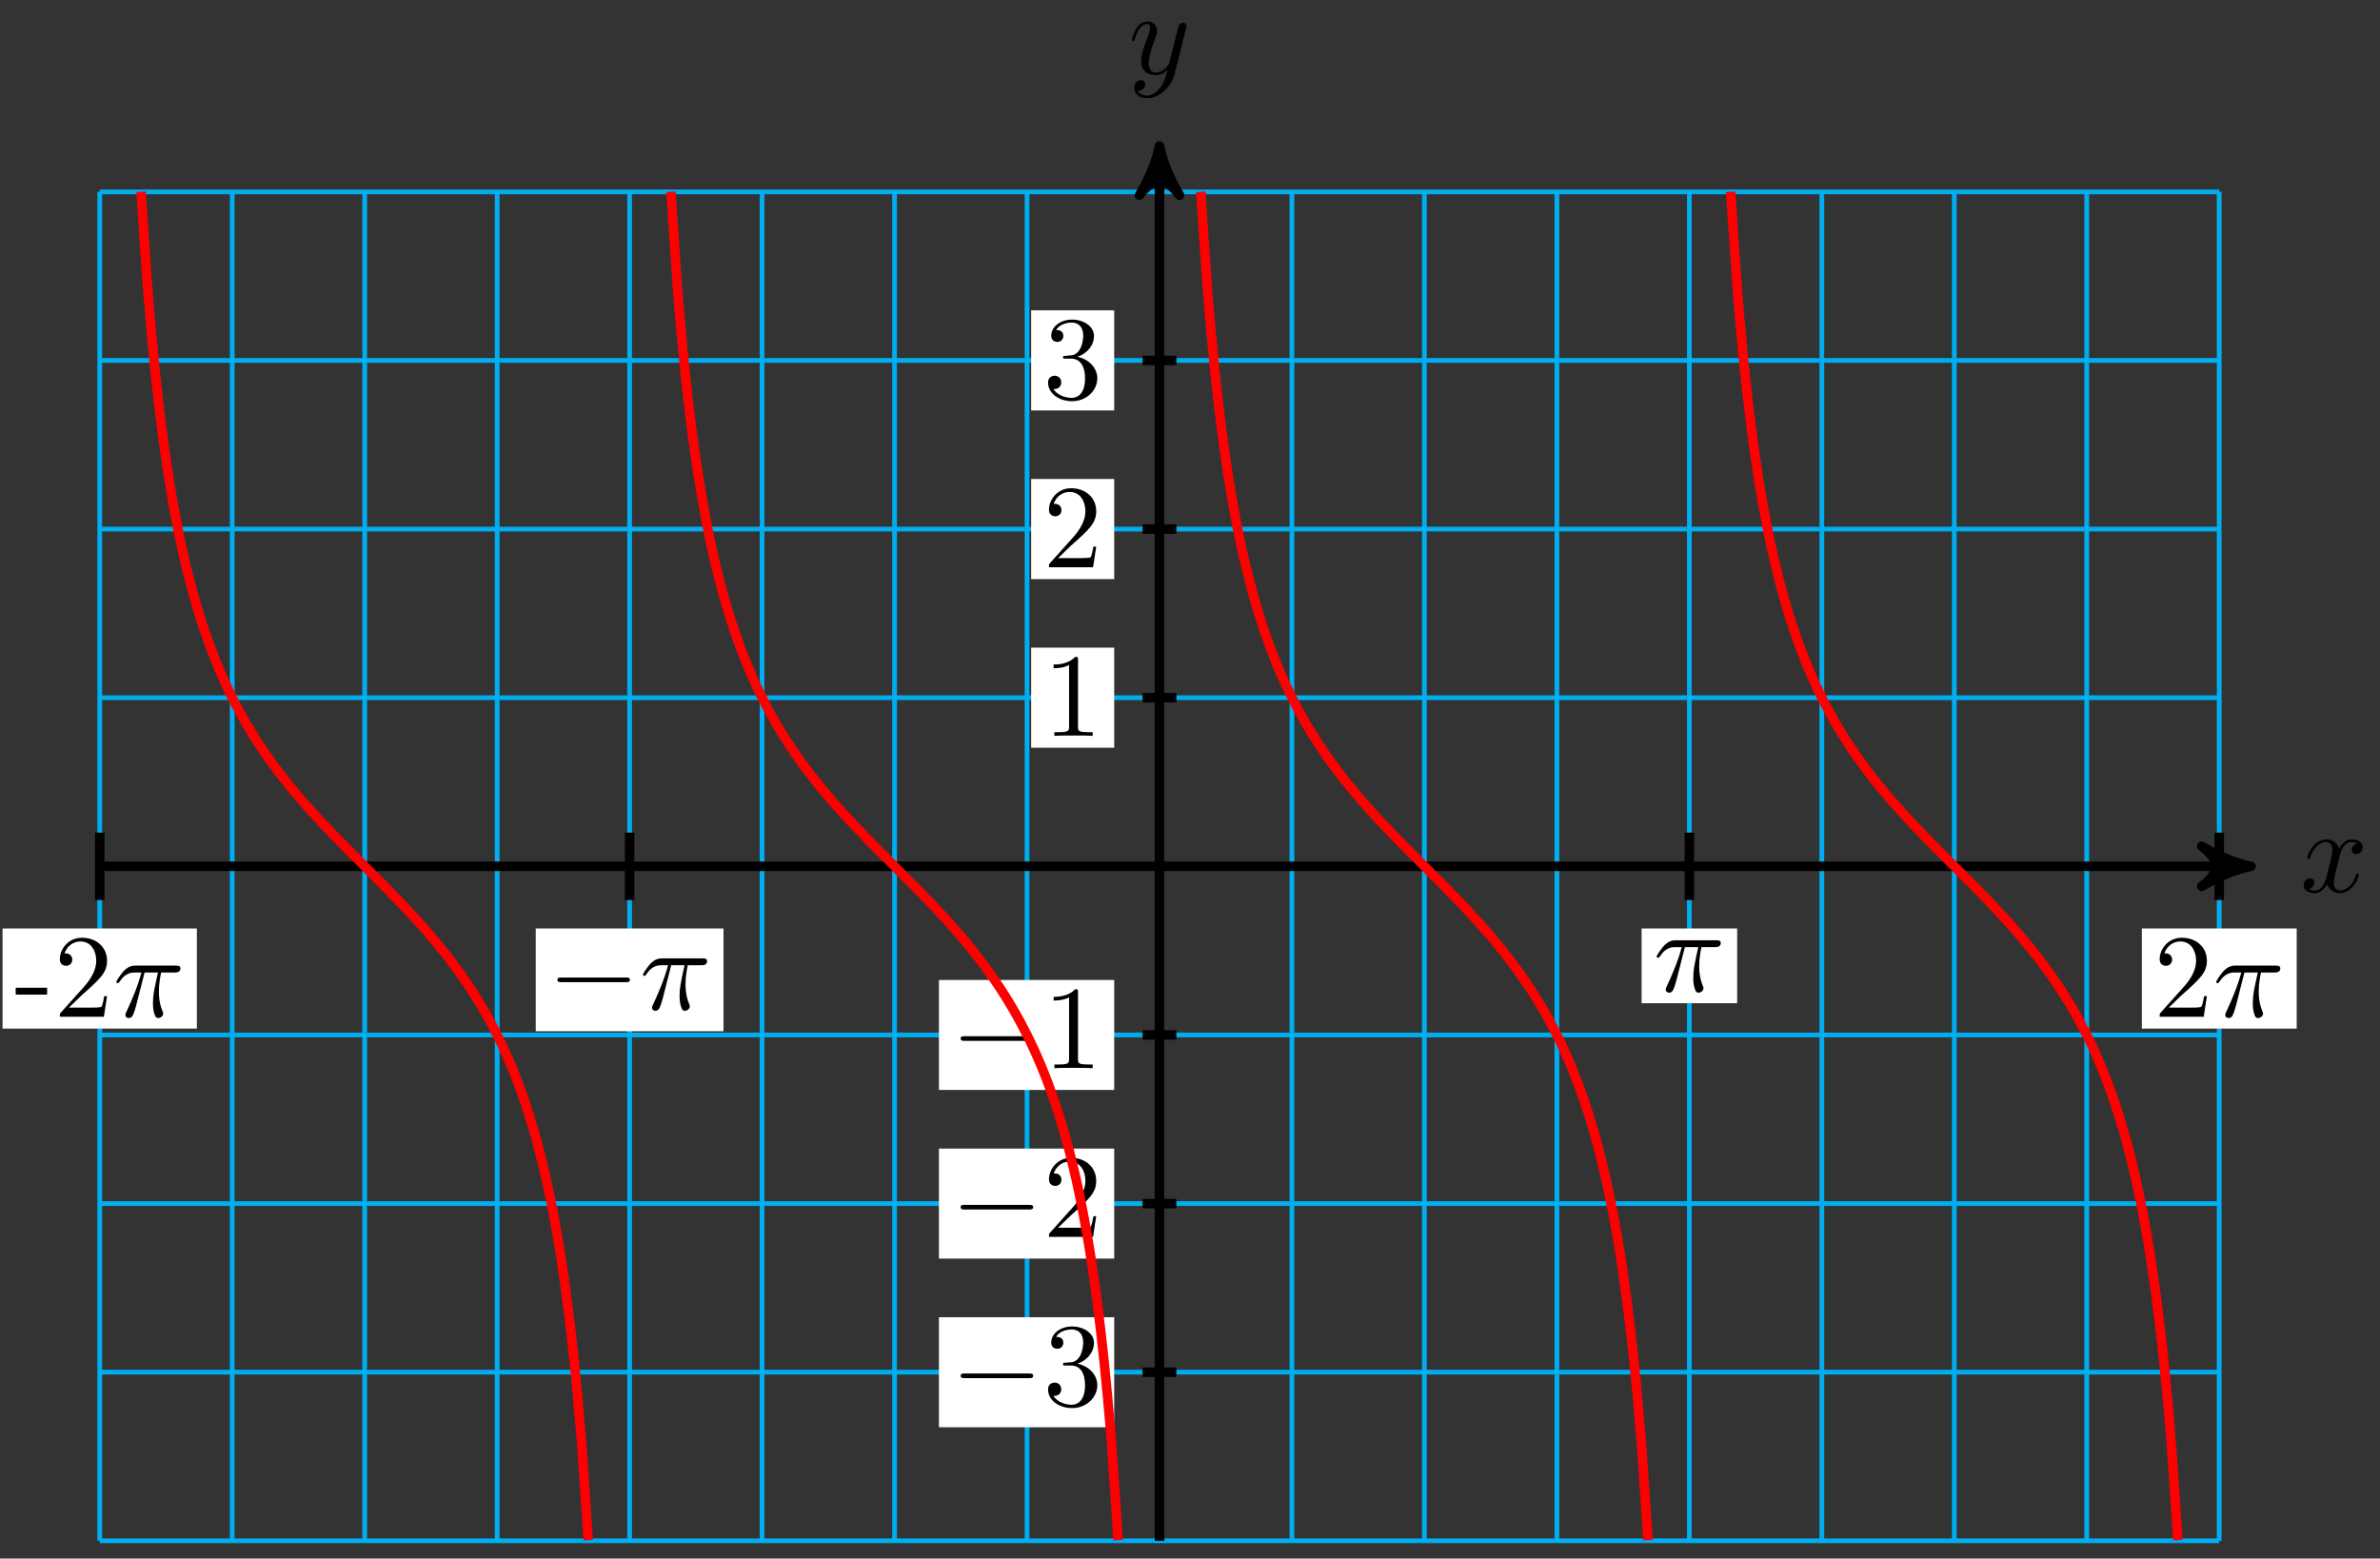 <?xml version="1.0" encoding="UTF-8"?>
<svg xmlns="http://www.w3.org/2000/svg" xmlns:xlink="http://www.w3.org/1999/xlink" width="200pt" height="131pt" viewBox="0 0 200 131" version="1.1">
<rect x="0" y="0" width="200" height="131" fill="#333333" stroke="none"/>
<defs>
<g>
<symbol overflow="visible" id="glyph0-0">
<path style="stroke:none;" d=""/>
</symbol>
<symbol overflow="visible" id="glyph0-1">
<path style="stroke:none;" d="M 3.328 -3.016 C 3.391 -3.266 3.625 -4.188 4.312 -4.188 C 4.359 -4.188 4.609 -4.188 4.812 -4.062 C 4.531 -4 4.344 -3.766 4.344 -3.516 C 4.344 -3.359 4.453 -3.172 4.719 -3.172 C 4.938 -3.172 5.25 -3.344 5.25 -3.75 C 5.25 -4.266 4.672 -4.406 4.328 -4.406 C 3.75 -4.406 3.406 -3.875 3.281 -3.656 C 3.031 -4.312 2.5 -4.406 2.203 -4.406 C 1.172 -4.406 0.594 -3.125 0.594 -2.875 C 0.594 -2.766 0.703 -2.766 0.719 -2.766 C 0.797 -2.766 0.828 -2.797 0.844 -2.875 C 1.188 -3.938 1.844 -4.188 2.188 -4.188 C 2.375 -4.188 2.719 -4.094 2.719 -3.516 C 2.719 -3.203 2.547 -2.547 2.188 -1.141 C 2.031 -0.531 1.672 -0.109 1.234 -0.109 C 1.172 -0.109 0.953 -0.109 0.734 -0.234 C 0.984 -0.297 1.203 -0.5 1.203 -0.781 C 1.203 -1.047 0.984 -1.125 0.844 -1.125 C 0.531 -1.125 0.297 -0.875 0.297 -0.547 C 0.297 -0.094 0.781 0.109 1.219 0.109 C 1.891 0.109 2.25 -0.594 2.266 -0.641 C 2.391 -0.281 2.75 0.109 3.344 0.109 C 4.375 0.109 4.938 -1.172 4.938 -1.422 C 4.938 -1.531 4.859 -1.531 4.828 -1.531 C 4.734 -1.531 4.719 -1.484 4.688 -1.422 C 4.359 -0.344 3.688 -0.109 3.375 -0.109 C 2.984 -0.109 2.828 -0.422 2.828 -0.766 C 2.828 -0.984 2.875 -1.203 2.984 -1.641 Z M 3.328 -3.016 "/>
</symbol>
<symbol overflow="visible" id="glyph0-2">
<path style="stroke:none;" d="M 4.844 -3.797 C 4.891 -3.938 4.891 -3.953 4.891 -4.031 C 4.891 -4.203 4.75 -4.297 4.594 -4.297 C 4.5 -4.297 4.344 -4.234 4.25 -4.094 C 4.234 -4.031 4.141 -3.734 4.109 -3.547 C 4.031 -3.297 3.969 -3.016 3.906 -2.75 L 3.453 -0.953 C 3.422 -0.812 2.984 -0.109 2.328 -0.109 C 1.828 -0.109 1.719 -0.547 1.719 -0.922 C 1.719 -1.375 1.891 -2 2.219 -2.875 C 2.375 -3.281 2.422 -3.391 2.422 -3.594 C 2.422 -4.031 2.109 -4.406 1.609 -4.406 C 0.656 -4.406 0.297 -2.953 0.297 -2.875 C 0.297 -2.766 0.391 -2.766 0.406 -2.766 C 0.516 -2.766 0.516 -2.797 0.562 -2.953 C 0.844 -3.891 1.234 -4.188 1.578 -4.188 C 1.656 -4.188 1.828 -4.188 1.828 -3.875 C 1.828 -3.625 1.719 -3.359 1.656 -3.172 C 1.25 -2.109 1.078 -1.547 1.078 -1.078 C 1.078 -0.188 1.703 0.109 2.297 0.109 C 2.688 0.109 3.016 -0.062 3.297 -0.344 C 3.172 0.172 3.047 0.672 2.656 1.203 C 2.391 1.531 2.016 1.828 1.562 1.828 C 1.422 1.828 0.969 1.797 0.797 1.406 C 0.953 1.406 1.094 1.406 1.219 1.281 C 1.328 1.203 1.422 1.062 1.422 0.875 C 1.422 0.562 1.156 0.531 1.062 0.531 C 0.828 0.531 0.5 0.688 0.5 1.172 C 0.5 1.672 0.938 2.047 1.562 2.047 C 2.578 2.047 3.609 1.141 3.891 0.016 Z M 4.844 -3.797 "/>
</symbol>
<symbol overflow="visible" id="glyph0-3">
<path style="stroke:none;" d="M 2.641 -3.719 L 3.766 -3.719 C 3.438 -2.25 3.344 -1.812 3.344 -1.141 C 3.344 -1 3.344 -0.734 3.422 -0.391 C 3.531 0.047 3.641 0.109 3.781 0.109 C 3.984 0.109 4.203 -0.062 4.203 -0.266 C 4.203 -0.328 4.203 -0.344 4.141 -0.484 C 3.844 -1.203 3.844 -1.859 3.844 -2.141 C 3.844 -2.656 3.922 -3.203 4.031 -3.719 L 5.156 -3.719 C 5.297 -3.719 5.656 -3.719 5.656 -4.062 C 5.656 -4.297 5.438 -4.297 5.25 -4.297 L 1.906 -4.297 C 1.688 -4.297 1.312 -4.297 0.875 -3.828 C 0.531 -3.438 0.266 -2.984 0.266 -2.938 C 0.266 -2.922 0.266 -2.828 0.391 -2.828 C 0.469 -2.828 0.484 -2.875 0.547 -2.953 C 1.031 -3.719 1.609 -3.719 1.812 -3.719 L 2.375 -3.719 C 2.062 -2.516 1.531 -1.312 1.109 -0.406 C 1.031 -0.25 1.031 -0.234 1.031 -0.156 C 1.031 0.031 1.188 0.109 1.312 0.109 C 1.609 0.109 1.688 -0.172 1.812 -0.531 C 1.953 -1 1.953 -1.016 2.078 -1.516 Z M 2.641 -3.719 "/>
</symbol>
<symbol overflow="visible" id="glyph1-0">
<path style="stroke:none;" d=""/>
</symbol>
<symbol overflow="visible" id="glyph1-1">
<path style="stroke:none;" d="M 6.562 -2.297 C 6.734 -2.297 6.922 -2.297 6.922 -2.5 C 6.922 -2.688 6.734 -2.688 6.562 -2.688 L 1.172 -2.688 C 1 -2.688 0.828 -2.688 0.828 -2.5 C 0.828 -2.297 1 -2.297 1.172 -2.297 Z M 6.562 -2.297 "/>
</symbol>
<symbol overflow="visible" id="glyph2-0">
<path style="stroke:none;" d=""/>
</symbol>
<symbol overflow="visible" id="glyph2-1">
<path style="stroke:none;" d="M 2.891 -3.516 C 3.703 -3.781 4.281 -4.469 4.281 -5.266 C 4.281 -6.078 3.406 -6.641 2.453 -6.641 C 1.453 -6.641 0.688 -6.047 0.688 -5.281 C 0.688 -4.953 0.906 -4.766 1.203 -4.766 C 1.5 -4.766 1.703 -4.984 1.703 -5.281 C 1.703 -5.766 1.234 -5.766 1.094 -5.766 C 1.391 -6.266 2.047 -6.391 2.406 -6.391 C 2.828 -6.391 3.375 -6.172 3.375 -5.281 C 3.375 -5.156 3.344 -4.578 3.094 -4.141 C 2.797 -3.656 2.453 -3.625 2.203 -3.625 C 2.125 -3.609 1.891 -3.594 1.812 -3.594 C 1.734 -3.578 1.672 -3.562 1.672 -3.469 C 1.672 -3.359 1.734 -3.359 1.906 -3.359 L 2.344 -3.359 C 3.156 -3.359 3.531 -2.688 3.531 -1.703 C 3.531 -0.344 2.844 -0.062 2.406 -0.062 C 1.969 -0.062 1.219 -0.234 0.875 -0.812 C 1.219 -0.766 1.531 -0.984 1.531 -1.359 C 1.531 -1.719 1.266 -1.922 0.984 -1.922 C 0.734 -1.922 0.422 -1.781 0.422 -1.344 C 0.422 -0.438 1.344 0.219 2.438 0.219 C 3.656 0.219 4.562 -0.688 4.562 -1.703 C 4.562 -2.516 3.922 -3.297 2.891 -3.516 Z M 2.891 -3.516 "/>
</symbol>
<symbol overflow="visible" id="glyph2-2">
<path style="stroke:none;" d="M 1.266 -0.766 L 2.328 -1.797 C 3.875 -3.172 4.469 -3.703 4.469 -4.703 C 4.469 -5.844 3.578 -6.641 2.359 -6.641 C 1.234 -6.641 0.5 -5.719 0.5 -4.828 C 0.5 -4.281 1 -4.281 1.031 -4.281 C 1.203 -4.281 1.547 -4.391 1.547 -4.812 C 1.547 -5.062 1.359 -5.328 1.016 -5.328 C 0.938 -5.328 0.922 -5.328 0.891 -5.312 C 1.109 -5.969 1.656 -6.328 2.234 -6.328 C 3.141 -6.328 3.562 -5.516 3.562 -4.703 C 3.562 -3.906 3.078 -3.125 2.516 -2.5 L 0.609 -0.375 C 0.5 -0.266 0.5 -0.234 0.5 0 L 4.203 0 L 4.469 -1.734 L 4.234 -1.734 C 4.172 -1.438 4.109 -1 4 -0.844 C 3.938 -0.766 3.281 -0.766 3.062 -0.766 Z M 1.266 -0.766 "/>
</symbol>
<symbol overflow="visible" id="glyph2-3">
<path style="stroke:none;" d="M 2.938 -6.375 C 2.938 -6.625 2.938 -6.641 2.703 -6.641 C 2.078 -6 1.203 -6 0.891 -6 L 0.891 -5.688 C 1.094 -5.688 1.672 -5.688 2.188 -5.953 L 2.188 -0.781 C 2.188 -0.422 2.156 -0.312 1.266 -0.312 L 0.953 -0.312 L 0.953 0 C 1.297 -0.031 2.156 -0.031 2.562 -0.031 C 2.953 -0.031 3.828 -0.031 4.172 0 L 4.172 -0.312 L 3.859 -0.312 C 2.953 -0.312 2.938 -0.422 2.938 -0.781 Z M 2.938 -6.375 "/>
</symbol>
<symbol overflow="visible" id="glyph3-0">
<path style="stroke:none;" d=""/>
</symbol>
<symbol overflow="visible" id="glyph3-1">
<path style="stroke:none;" d="M 2.75 -1.859 L 2.75 -2.438 L 0.109 -2.438 L 0.109 -1.859 Z M 2.75 -1.859 "/>
</symbol>
</g>
</defs>
<g id="surface1">
<path style="fill:none;stroke-width:0.399;stroke-linecap:butt;stroke-linejoin:miter;stroke:rgb(0%,67.839%,93.729%);stroke-opacity:1;stroke-miterlimit:10;" d="M -89.053 -56.693 L 89.055 -56.693 M -89.053 -42.519 L 89.055 -42.519 M -89.053 -28.348 L 89.055 -28.348 M -89.053 -14.174 L 89.055 -14.174 M -89.053 0.001 L 89.055 0.001 M -89.053 14.172 L 89.055 14.172 M -89.053 28.346 L 89.055 28.346 M -89.053 42.521 L 89.055 42.521 M -89.053 56.687 L 89.055 56.687 M -89.053 -56.693 L -89.053 56.695 M -77.921 -56.693 L -77.921 56.695 M -66.788 -56.693 L -66.788 56.695 M -55.656 -56.693 L -55.656 56.695 M -44.528 -56.693 L -44.528 56.695 M -33.395 -56.693 L -33.395 56.695 M -22.263 -56.693 L -22.263 56.695 M -11.131 -56.693 L -11.131 56.695 M 0.001 -56.693 L 0.001 56.695 M 11.13 -56.693 L 11.13 56.695 M 22.262 -56.693 L 22.262 56.695 M 33.394 -56.693 L 33.394 56.695 M 44.526 -56.693 L 44.526 56.695 M 55.659 -56.693 L 55.659 56.695 M 66.791 -56.693 L 66.791 56.695 M 77.919 -56.693 L 77.919 56.695 M 89.052 -56.693 L 89.052 56.695 " transform="matrix(1,0,0,-1,97.436,72.817)"/>
<path style="fill:none;stroke-width:0.797;stroke-linecap:butt;stroke-linejoin:miter;stroke:rgb(0%,0%,0%);stroke-opacity:1;stroke-miterlimit:10;" d="M -89.053 0.001 L 90.692 0.001 " transform="matrix(1,0,0,-1,97.436,72.817)"/>
<path style="fill-rule:nonzero;fill:rgb(0%,0%,0%);fill-opacity:1;stroke-width:0.797;stroke-linecap:butt;stroke-linejoin:round;stroke:rgb(0%,0%,0%);stroke-opacity:1;stroke-miterlimit:10;" d="M 1.035 0.001 C -0.258 0.259 -1.555 0.778 -3.11 1.684 C -1.555 0.517 -1.555 -0.519 -3.11 -1.682 C -1.555 -0.776 -0.258 -0.261 1.035 0.001 Z M 1.035 0.001 " transform="matrix(1,0,0,-1,188.133,72.817)"/>
<g style="fill:rgb(0%,0%,0%);fill-opacity:1;">
  <use xlink:href="#glyph0-1" x="193.287" y="74.963"/>
</g>
<path style="fill:none;stroke-width:0.797;stroke-linecap:butt;stroke-linejoin:miter;stroke:rgb(0%,0%,0%);stroke-opacity:1;stroke-miterlimit:10;" d="M 0.001 -56.693 L 0.001 59.511 " transform="matrix(1,0,0,-1,97.436,72.817)"/>
<path style="fill-rule:nonzero;fill:rgb(0%,0%,0%);fill-opacity:1;stroke-width:0.797;stroke-linecap:butt;stroke-linejoin:round;stroke:rgb(0%,0%,0%);stroke-opacity:1;stroke-miterlimit:10;" d="M 1.035 -0.001 C -0.258 0.26 -1.554 0.776 -3.109 1.682 C -1.554 0.518 -1.554 -0.517 -3.109 -1.685 C -1.554 -0.779 -0.258 -0.259 1.035 -0.001 Z M 1.035 -0.001 " transform="matrix(0,-1,-1,0,97.436,13.301)"/>
<g style="fill:rgb(0%,0%,0%);fill-opacity:1;">
  <use xlink:href="#glyph0-2" x="94.815" y="6.209"/>
</g>
<path style="fill:none;stroke-width:0.797;stroke-linecap:butt;stroke-linejoin:miter;stroke:rgb(0%,0%,0%);stroke-opacity:1;stroke-miterlimit:10;" d="M 1.419 -42.519 L -1.417 -42.519 " transform="matrix(1,0,0,-1,97.436,72.817)"/>
<path style=" stroke:none;fill-rule:nonzero;fill:rgb(100%,100%,100%);fill-opacity:1;" d="M 78.902 119.965 L 93.629 119.965 L 93.629 110.719 L 78.902 110.719 Z M 78.902 119.965 "/>
<g style="fill:rgb(0%,0%,0%);fill-opacity:1;">
  <use xlink:href="#glyph1-1" x="79.9" y="118.136"/>
</g>
<g style="fill:rgb(0%,0%,0%);fill-opacity:1;">
  <use xlink:href="#glyph2-1" x="87.65" y="118.136"/>
</g>
<path style="fill:none;stroke-width:0.797;stroke-linecap:butt;stroke-linejoin:miter;stroke:rgb(0%,0%,0%);stroke-opacity:1;stroke-miterlimit:10;" d="M 1.419 -28.348 L -1.417 -28.348 " transform="matrix(1,0,0,-1,97.436,72.817)"/>
<path style=" stroke:none;fill-rule:nonzero;fill:rgb(100%,100%,100%);fill-opacity:1;" d="M 78.902 105.789 L 93.629 105.789 L 93.629 96.543 L 78.902 96.543 Z M 78.902 105.789 "/>
<g style="fill:rgb(0%,0%,0%);fill-opacity:1;">
  <use xlink:href="#glyph1-1" x="79.9" y="103.962"/>
</g>
<g style="fill:rgb(0%,0%,0%);fill-opacity:1;">
  <use xlink:href="#glyph2-2" x="87.65" y="103.962"/>
</g>
<path style="fill:none;stroke-width:0.797;stroke-linecap:butt;stroke-linejoin:miter;stroke:rgb(0%,0%,0%);stroke-opacity:1;stroke-miterlimit:10;" d="M 1.419 -14.174 L -1.417 -14.174 " transform="matrix(1,0,0,-1,97.436,72.817)"/>
<path style=" stroke:none;fill-rule:nonzero;fill:rgb(100%,100%,100%);fill-opacity:1;" d="M 78.902 91.613 L 93.629 91.613 L 93.629 82.371 L 78.902 82.371 Z M 78.902 91.613 "/>
<g style="fill:rgb(0%,0%,0%);fill-opacity:1;">
  <use xlink:href="#glyph1-1" x="79.9" y="89.787"/>
</g>
<g style="fill:rgb(0%,0%,0%);fill-opacity:1;">
  <use xlink:href="#glyph2-3" x="87.65" y="89.787"/>
</g>
<path style="fill:none;stroke-width:0.797;stroke-linecap:butt;stroke-linejoin:miter;stroke:rgb(0%,0%,0%);stroke-opacity:1;stroke-miterlimit:10;" d="M 1.419 14.172 L -1.417 14.172 " transform="matrix(1,0,0,-1,97.436,72.817)"/>
<path style=" stroke:none;fill-rule:nonzero;fill:rgb(100%,100%,100%);fill-opacity:1;" d="M 86.652 62.848 L 93.629 62.848 L 93.629 54.438 L 86.652 54.438 Z M 86.652 62.848 "/>
<g style="fill:rgb(0%,0%,0%);fill-opacity:1;">
  <use xlink:href="#glyph2-3" x="87.65" y="61.853"/>
</g>
<path style="fill:none;stroke-width:0.797;stroke-linecap:butt;stroke-linejoin:miter;stroke:rgb(0%,0%,0%);stroke-opacity:1;stroke-miterlimit:10;" d="M 1.419 28.346 L -1.417 28.346 " transform="matrix(1,0,0,-1,97.436,72.817)"/>
<path style=" stroke:none;fill-rule:nonzero;fill:rgb(100%,100%,100%);fill-opacity:1;" d="M 86.652 48.676 L 93.629 48.676 L 93.629 40.262 L 86.652 40.262 Z M 86.652 48.676 "/>
<g style="fill:rgb(0%,0%,0%);fill-opacity:1;">
  <use xlink:href="#glyph2-2" x="87.65" y="47.678"/>
</g>
<path style="fill:none;stroke-width:0.797;stroke-linecap:butt;stroke-linejoin:miter;stroke:rgb(0%,0%,0%);stroke-opacity:1;stroke-miterlimit:10;" d="M 1.419 42.521 L -1.417 42.521 " transform="matrix(1,0,0,-1,97.436,72.817)"/>
<path style=" stroke:none;fill-rule:nonzero;fill:rgb(100%,100%,100%);fill-opacity:1;" d="M 86.652 34.5 L 93.629 34.5 L 93.629 26.086 L 86.652 26.086 Z M 86.652 34.5 "/>
<g style="fill:rgb(0%,0%,0%);fill-opacity:1;">
  <use xlink:href="#glyph2-1" x="87.65" y="33.504"/>
</g>
<path style="fill:none;stroke-width:0.797;stroke-linecap:butt;stroke-linejoin:miter;stroke:rgb(0%,0%,0%);stroke-opacity:1;stroke-miterlimit:10;" d="M -89.053 2.833 L -89.053 -2.835 " transform="matrix(1,0,0,-1,97.436,72.817)"/>
<path style=" stroke:none;fill-rule:nonzero;fill:rgb(100%,100%,100%);fill-opacity:1;" d="M 0.215 86.457 L 16.543 86.457 L 16.543 78.043 L 0.215 78.043 Z M 0.215 86.457 "/>
<g style="fill:rgb(0%,0%,0%);fill-opacity:1;">
  <use xlink:href="#glyph3-1" x="1.209" y="85.461"/>
</g>
<g style="fill:rgb(0%,0%,0%);fill-opacity:1;">
  <use xlink:href="#glyph2-2" x="4.527" y="85.461"/>
</g>
<g style="fill:rgb(0%,0%,0%);fill-opacity:1;">
  <use xlink:href="#glyph0-3" x="9.509" y="85.461"/>
</g>
<path style="fill:none;stroke-width:0.797;stroke-linecap:butt;stroke-linejoin:miter;stroke:rgb(0%,0%,0%);stroke-opacity:1;stroke-miterlimit:10;" d="M -44.528 2.833 L -44.528 -2.835 " transform="matrix(1,0,0,-1,97.436,72.817)"/>
<path style=" stroke:none;fill-rule:nonzero;fill:rgb(100%,100%,100%);fill-opacity:1;" d="M 45.02 86.68 L 60.797 86.68 L 60.797 78.043 L 45.02 78.043 Z M 45.02 86.68 "/>
<g style="fill:rgb(0%,0%,0%);fill-opacity:1;">
  <use xlink:href="#glyph1-1" x="46.014" y="84.852"/>
</g>
<g style="fill:rgb(0%,0%,0%);fill-opacity:1;">
  <use xlink:href="#glyph0-3" x="53.763" y="84.852"/>
</g>
<path style="fill:none;stroke-width:0.797;stroke-linecap:butt;stroke-linejoin:miter;stroke:rgb(0%,0%,0%);stroke-opacity:1;stroke-miterlimit:10;" d="M 44.526 2.833 L 44.526 -2.835 " transform="matrix(1,0,0,-1,97.436,72.817)"/>
<path style=" stroke:none;fill-rule:nonzero;fill:rgb(100%,100%,100%);fill-opacity:1;" d="M 137.949 84.324 L 145.98 84.324 L 145.98 78.043 L 137.949 78.043 Z M 137.949 84.324 "/>
<g style="fill:rgb(0%,0%,0%);fill-opacity:1;">
  <use xlink:href="#glyph0-3" x="138.947" y="83.329"/>
</g>
<path style="fill:none;stroke-width:0.797;stroke-linecap:butt;stroke-linejoin:miter;stroke:rgb(0%,0%,0%);stroke-opacity:1;stroke-miterlimit:10;" d="M 89.055 2.833 L 89.055 -2.835 " transform="matrix(1,0,0,-1,97.436,72.817)"/>
<path style=" stroke:none;fill-rule:nonzero;fill:rgb(100%,100%,100%);fill-opacity:1;" d="M 179.988 86.457 L 193 86.457 L 193 78.043 L 179.988 78.043 Z M 179.988 86.457 "/>
<g style="fill:rgb(0%,0%,0%);fill-opacity:1;">
  <use xlink:href="#glyph2-2" x="180.985" y="85.461"/>
</g>
<g style="fill:rgb(0%,0%,0%);fill-opacity:1;">
  <use xlink:href="#glyph0-3" x="185.967" y="85.461"/>
</g>
<path style="fill:none;stroke-width:0.797;stroke-linecap:butt;stroke-linejoin:miter;stroke:rgb(100%,0%,0%);stroke-opacity:1;stroke-miterlimit:10;" d="M -85.58 56.695 C -85.58 56.695 -85.158 50.211 -84.994 48.129 C -84.83 46.044 -84.569 43.267 -84.409 41.673 C -84.244 40.075 -83.983 37.888 -83.819 36.623 C -83.659 35.357 -83.397 33.58 -83.233 32.549 C -83.069 31.518 -82.807 30.045 -82.647 29.182 C -82.483 28.323 -82.221 27.077 -82.057 26.346 C -81.897 25.616 -81.635 24.55 -81.471 23.917 C -81.307 23.288 -81.045 22.358 -80.885 21.804 C -80.721 21.253 -80.459 20.433 -80.295 19.944 C -80.135 19.46 -79.874 18.726 -79.71 18.292 C -79.545 17.855 -79.284 17.199 -79.124 16.804 C -78.96 16.41 -78.698 15.816 -78.534 15.457 C -78.374 15.101 -78.112 14.554 -77.948 14.226 C -77.784 13.898 -77.522 13.394 -77.362 13.094 C -77.198 12.793 -76.936 12.328 -76.772 12.047 C -76.612 11.766 -76.35 11.328 -76.186 11.066 C -76.022 10.805 -75.764 10.398 -75.6 10.152 C -75.436 9.906 -75.175 9.52 -75.011 9.289 C -74.85 9.055 -74.589 8.692 -74.425 8.469 C -74.261 8.25 -74.003 7.903 -73.839 7.692 C -73.675 7.481 -73.413 7.149 -73.253 6.95 C -73.089 6.746 -72.827 6.43 -72.663 6.235 C -72.499 6.039 -72.241 5.735 -72.077 5.543 C -71.913 5.356 -71.651 5.059 -71.491 4.879 C -71.327 4.696 -71.065 4.407 -70.901 4.231 C -70.741 4.051 -70.48 3.774 -70.315 3.598 C -70.151 3.426 -69.89 3.149 -69.73 2.981 C -69.566 2.809 -69.304 2.54 -69.14 2.372 C -68.98 2.204 -68.718 1.938 -68.554 1.77 C -68.39 1.606 -68.128 1.341 -67.968 1.177 C -67.804 1.013 -67.542 0.751 -67.378 0.591 C -67.218 0.427 -66.956 0.165 -66.792 0.001 C -66.628 -0.163 -66.366 -0.421 -66.206 -0.585 C -66.042 -0.749 -65.781 -1.011 -65.616 -1.175 C -65.456 -1.339 -65.195 -1.604 -65.031 -1.768 C -64.867 -1.932 -64.605 -2.202 -64.445 -2.37 C -64.281 -2.538 -64.019 -2.807 -63.855 -2.975 C -63.695 -3.147 -63.433 -3.421 -63.269 -3.596 C -63.105 -3.768 -62.843 -4.049 -62.683 -4.229 C -62.519 -4.405 -62.257 -4.694 -62.093 -4.874 C -61.933 -5.057 -61.671 -5.354 -61.507 -5.541 C -61.343 -5.729 -61.082 -6.034 -60.921 -6.229 C -60.757 -6.424 -60.496 -6.741 -60.332 -6.944 C -60.171 -7.147 -59.91 -7.475 -59.746 -7.686 C -59.582 -7.897 -59.32 -8.244 -59.16 -8.467 C -58.996 -8.686 -58.734 -9.049 -58.57 -9.283 C -58.41 -9.518 -58.148 -9.9 -57.984 -10.147 C -57.82 -10.393 -57.562 -10.799 -57.398 -11.061 C -57.234 -11.326 -56.972 -11.76 -56.808 -12.041 C -56.648 -12.322 -56.386 -12.783 -56.222 -13.088 C -56.058 -13.388 -55.801 -13.892 -55.637 -14.22 C -55.472 -14.548 -55.211 -15.091 -55.051 -15.451 C -54.887 -15.806 -54.625 -16.404 -54.461 -16.794 C -54.297 -17.189 -54.039 -17.845 -53.875 -18.283 C -53.711 -18.716 -53.449 -19.45 -53.289 -19.935 C -53.125 -20.423 -52.863 -21.243 -52.699 -21.794 C -52.535 -22.345 -52.277 -23.274 -52.113 -23.903 C -51.949 -24.536 -51.687 -25.602 -51.527 -26.333 C -51.363 -27.059 -51.102 -28.305 -50.938 -29.164 C -50.777 -30.024 -50.516 -31.496 -50.352 -32.527 C -50.188 -33.559 -49.926 -35.332 -49.766 -36.597 C -49.602 -37.859 -49.34 -40.046 -49.176 -41.64 C -49.016 -43.233 -48.754 -46.003 -48.59 -48.085 C -48.426 -50.162 -48.004 -56.638 -48.004 -56.638 " transform="matrix(1,0,0,-1,97.436,72.817)"/>
<path style="fill:none;stroke-width:0.797;stroke-linecap:butt;stroke-linejoin:miter;stroke:rgb(100%,0%,0%);stroke-opacity:1;stroke-miterlimit:10;" d="M -41.055 56.695 C -41.055 56.695 -40.629 50.211 -40.469 48.129 C -40.305 46.044 -40.044 43.267 -39.879 41.673 C -39.715 40.075 -39.458 37.888 -39.294 36.623 C -39.13 35.357 -38.868 33.58 -38.708 32.549 C -38.544 31.518 -38.282 30.045 -38.118 29.182 C -37.958 28.323 -37.696 27.077 -37.532 26.346 C -37.368 25.616 -37.106 24.55 -36.946 23.917 C -36.782 23.288 -36.52 22.358 -36.356 21.804 C -36.196 21.253 -35.934 20.433 -35.77 19.944 C -35.606 19.46 -35.345 18.726 -35.184 18.292 C -35.02 17.855 -34.759 17.199 -34.595 16.804 C -34.434 16.41 -34.173 15.816 -34.009 15.457 C -33.845 15.101 -33.583 14.554 -33.423 14.226 C -33.259 13.898 -32.997 13.394 -32.833 13.094 C -32.673 12.793 -32.411 12.328 -32.247 12.047 C -32.083 11.766 -31.821 11.328 -31.661 11.066 C -31.497 10.805 -31.235 10.398 -31.071 10.152 C -30.911 9.906 -30.649 9.52 -30.485 9.289 C -30.321 9.055 -30.06 8.692 -29.9 8.469 C -29.735 8.25 -29.474 7.903 -29.31 7.692 C -29.15 7.481 -28.888 7.149 -28.724 6.95 C -28.56 6.746 -28.298 6.43 -28.138 6.235 C -27.974 6.039 -27.712 5.735 -27.548 5.543 C -27.388 5.356 -27.126 5.059 -26.962 4.879 C -26.798 4.696 -26.536 4.407 -26.376 4.231 C -26.212 4.051 -25.95 3.774 -25.786 3.598 C -25.626 3.426 -25.365 3.149 -25.201 2.981 C -25.036 2.809 -24.775 2.54 -24.615 2.372 C -24.451 2.204 -24.189 1.938 -24.025 1.77 C -23.865 1.606 -23.603 1.341 -23.439 1.177 C -23.275 1.013 -23.017 0.751 -22.853 0.591 C -22.689 0.427 -22.427 0.165 -22.263 0.001 C -22.103 -0.163 -21.841 -0.421 -21.677 -0.585 C -21.513 -0.749 -21.255 -1.011 -21.091 -1.175 C -20.927 -1.339 -20.666 -1.604 -20.505 -1.768 C -20.341 -1.932 -20.08 -2.202 -19.916 -2.37 C -19.752 -2.538 -19.494 -2.807 -19.33 -2.975 C -19.166 -3.147 -18.904 -3.421 -18.744 -3.596 C -18.58 -3.768 -18.318 -4.049 -18.154 -4.229 C -17.994 -4.405 -17.732 -4.694 -17.568 -4.874 C -17.404 -5.057 -17.142 -5.354 -16.982 -5.541 C -16.818 -5.729 -16.556 -6.034 -16.392 -6.229 C -16.232 -6.424 -15.971 -6.741 -15.806 -6.944 C -15.642 -7.147 -15.381 -7.475 -15.221 -7.686 C -15.057 -7.897 -14.795 -8.244 -14.631 -8.467 C -14.471 -8.686 -14.209 -9.049 -14.045 -9.283 C -13.881 -9.518 -13.619 -9.9 -13.459 -10.147 C -13.295 -10.393 -13.033 -10.799 -12.869 -11.061 C -12.709 -11.326 -12.447 -11.76 -12.283 -12.041 C -12.119 -12.322 -11.857 -12.783 -11.697 -13.088 C -11.533 -13.388 -11.272 -13.892 -11.107 -14.22 C -10.947 -14.548 -10.686 -15.091 -10.522 -15.451 C -10.358 -15.806 -10.096 -16.404 -9.936 -16.794 C -9.772 -17.189 -9.51 -17.845 -9.346 -18.283 C -9.186 -18.716 -8.924 -19.45 -8.76 -19.935 C -8.596 -20.423 -8.334 -21.243 -8.174 -21.794 C -8.01 -22.345 -7.748 -23.274 -7.584 -23.903 C -7.424 -24.536 -7.162 -25.602 -6.998 -26.333 C -6.834 -27.059 -6.573 -28.305 -6.412 -29.164 C -6.248 -30.024 -5.987 -31.496 -5.823 -32.527 C -5.662 -33.559 -5.401 -35.332 -5.237 -36.597 C -5.073 -37.859 -4.815 -40.046 -4.651 -41.64 C -4.487 -43.233 -4.225 -46.003 -4.061 -48.085 C -3.901 -50.162 -3.475 -56.638 -3.475 -56.638 " transform="matrix(1,0,0,-1,97.436,72.817)"/>
<path style="fill:none;stroke-width:0.797;stroke-linecap:butt;stroke-linejoin:miter;stroke:rgb(100%,0%,0%);stroke-opacity:1;stroke-miterlimit:10;" d="M 3.474 56.695 C 3.474 56.695 3.896 50.211 4.06 48.129 C 4.224 46.044 4.485 43.267 4.646 41.673 C 4.81 40.075 5.071 37.888 5.235 36.623 C 5.396 35.357 5.657 33.58 5.821 32.549 C 5.985 31.518 6.243 30.045 6.407 29.182 C 6.571 28.323 6.833 27.077 6.997 26.346 C 7.157 25.616 7.419 24.55 7.583 23.917 C 7.747 23.288 8.005 22.358 8.169 21.804 C 8.333 21.253 8.595 20.433 8.755 19.944 C 8.919 19.46 9.181 18.726 9.345 18.292 C 9.509 17.855 9.766 17.199 9.931 16.804 C 10.095 16.41 10.356 15.816 10.516 15.457 C 10.68 15.101 10.942 14.554 11.106 14.226 C 11.266 13.898 11.528 13.394 11.692 13.094 C 11.856 12.793 12.118 12.328 12.278 12.047 C 12.442 11.766 12.704 11.328 12.868 11.066 C 13.028 10.805 13.29 10.398 13.454 10.152 C 13.618 9.906 13.88 9.52 14.04 9.289 C 14.204 9.055 14.465 8.692 14.63 8.469 C 14.79 8.25 15.051 7.903 15.215 7.692 C 15.379 7.481 15.641 7.149 15.801 6.95 C 15.965 6.746 16.227 6.43 16.391 6.235 C 16.551 6.039 16.813 5.735 16.977 5.543 C 17.141 5.356 17.403 5.059 17.563 4.879 C 17.727 4.696 17.989 4.407 18.153 4.231 C 18.313 4.051 18.575 3.774 18.739 3.598 C 18.903 3.426 19.164 3.149 19.325 2.981 C 19.489 2.809 19.75 2.54 19.914 2.372 C 20.075 2.204 20.336 1.938 20.5 1.77 C 20.664 1.606 20.926 1.341 21.086 1.177 C 21.25 1.013 21.512 0.751 21.676 0.591 C 21.836 0.427 22.098 0.165 22.262 0.001 C 22.426 -0.163 22.688 -0.421 22.848 -0.585 C 23.012 -0.749 23.274 -1.011 23.438 -1.175 C 23.598 -1.339 23.86 -1.604 24.024 -1.768 C 24.188 -1.932 24.445 -2.202 24.609 -2.37 C 24.774 -2.538 25.035 -2.807 25.199 -2.975 C 25.359 -3.147 25.621 -3.421 25.785 -3.596 C 25.949 -3.768 26.207 -4.049 26.371 -4.229 C 26.535 -4.405 26.797 -4.694 26.961 -4.874 C 27.121 -5.057 27.383 -5.354 27.547 -5.541 C 27.711 -5.729 27.969 -6.034 28.133 -6.229 C 28.297 -6.424 28.558 -6.741 28.719 -6.944 C 28.883 -7.147 29.144 -7.475 29.308 -7.686 C 29.473 -7.897 29.73 -8.244 29.894 -8.467 C 30.058 -8.686 30.32 -9.049 30.48 -9.283 C 30.644 -9.518 30.906 -9.9 31.07 -10.147 C 31.23 -10.393 31.492 -10.799 31.656 -11.061 C 31.82 -11.326 32.082 -11.76 32.242 -12.041 C 32.406 -12.322 32.668 -12.783 32.832 -13.088 C 32.992 -13.388 33.254 -13.892 33.418 -14.22 C 33.582 -14.548 33.843 -15.091 34.004 -15.451 C 34.168 -15.806 34.429 -16.404 34.593 -16.794 C 34.753 -17.189 35.015 -17.845 35.179 -18.283 C 35.343 -18.716 35.605 -19.45 35.765 -19.935 C 35.929 -20.423 36.191 -21.243 36.355 -21.794 C 36.515 -22.345 36.777 -23.274 36.941 -23.903 C 37.105 -24.536 37.367 -25.602 37.527 -26.333 C 37.691 -27.059 37.953 -28.305 38.117 -29.164 C 38.277 -30.024 38.538 -31.496 38.703 -32.527 C 38.867 -33.559 39.128 -35.332 39.288 -36.597 C 39.452 -37.859 39.714 -40.046 39.878 -41.64 C 40.038 -43.233 40.3 -46.003 40.464 -48.085 C 40.628 -50.162 41.05 -56.638 41.05 -56.638 " transform="matrix(1,0,0,-1,97.436,72.817)"/>
<path style="fill:none;stroke-width:0.797;stroke-linecap:butt;stroke-linejoin:miter;stroke:rgb(100%,0%,0%);stroke-opacity:1;stroke-miterlimit:10;" d="M 47.999 56.695 C 47.999 56.695 48.425 50.211 48.585 48.129 C 48.749 46.044 49.011 43.267 49.175 41.673 C 49.335 40.075 49.597 37.888 49.761 36.623 C 49.925 35.357 50.186 33.58 50.346 32.549 C 50.511 31.518 50.772 30.045 50.936 29.182 C 51.096 28.323 51.358 27.077 51.522 26.346 C 51.686 25.616 51.948 24.55 52.108 23.917 C 52.272 23.288 52.534 22.358 52.698 21.804 C 52.858 21.253 53.12 20.433 53.284 19.944 C 53.448 19.46 53.71 18.726 53.87 18.292 C 54.034 17.855 54.295 17.199 54.46 16.804 C 54.62 16.41 54.881 15.816 55.045 15.457 C 55.21 15.101 55.471 14.554 55.631 14.226 C 55.795 13.898 56.057 13.394 56.221 13.094 C 56.381 12.793 56.643 12.328 56.807 12.047 C 56.971 11.766 57.233 11.328 57.393 11.066 C 57.557 10.805 57.819 10.398 57.983 10.152 C 58.143 9.906 58.405 9.52 58.569 9.289 C 58.733 9.055 58.991 8.692 59.155 8.469 C 59.319 8.25 59.58 7.903 59.744 7.692 C 59.905 7.481 60.166 7.149 60.33 6.95 C 60.494 6.746 60.752 6.43 60.916 6.235 C 61.08 6.039 61.342 5.735 61.502 5.543 C 61.666 5.356 61.928 5.059 62.092 4.879 C 62.256 4.696 62.514 4.407 62.678 4.231 C 62.842 4.051 63.104 3.774 63.264 3.598 C 63.428 3.426 63.69 3.149 63.854 2.981 C 64.014 2.809 64.275 2.54 64.44 2.372 C 64.604 2.204 64.865 1.938 65.025 1.77 C 65.189 1.606 65.451 1.341 65.615 1.177 C 65.775 1.013 66.037 0.751 66.201 0.591 C 66.365 0.427 66.627 0.165 66.787 0.001 C 66.951 -0.163 67.213 -0.421 67.377 -0.585 C 67.537 -0.749 67.799 -1.011 67.963 -1.175 C 68.127 -1.339 68.389 -1.604 68.549 -1.768 C 68.713 -1.932 68.974 -2.202 69.138 -2.37 C 69.299 -2.538 69.56 -2.807 69.724 -2.975 C 69.888 -3.147 70.15 -3.421 70.31 -3.596 C 70.474 -3.768 70.736 -4.049 70.9 -4.229 C 71.06 -4.405 71.322 -4.694 71.486 -4.874 C 71.65 -5.057 71.912 -5.354 72.072 -5.541 C 72.236 -5.729 72.498 -6.034 72.662 -6.229 C 72.822 -6.424 73.084 -6.741 73.248 -6.944 C 73.412 -7.147 73.673 -7.475 73.834 -7.686 C 73.998 -7.897 74.259 -8.244 74.423 -8.467 C 74.584 -8.686 74.845 -9.049 75.009 -9.283 C 75.173 -9.518 75.435 -9.9 75.595 -10.147 C 75.759 -10.393 76.021 -10.799 76.185 -11.061 C 76.345 -11.326 76.607 -11.76 76.771 -12.041 C 76.935 -12.322 77.197 -12.783 77.357 -13.088 C 77.521 -13.388 77.783 -13.892 77.947 -14.22 C 78.107 -14.548 78.369 -15.091 78.533 -15.451 C 78.697 -15.806 78.954 -16.404 79.118 -16.794 C 79.283 -17.189 79.544 -17.845 79.708 -18.283 C 79.868 -18.716 80.13 -19.45 80.294 -19.935 C 80.458 -20.423 80.716 -21.243 80.88 -21.794 C 81.044 -22.345 81.306 -23.274 81.466 -23.903 C 81.63 -24.536 81.892 -25.602 82.056 -26.333 C 82.22 -27.059 82.478 -28.305 82.642 -29.164 C 82.806 -30.024 83.067 -31.496 83.228 -32.527 C 83.392 -33.559 83.653 -35.332 83.817 -36.597 C 83.978 -37.859 84.239 -40.046 84.403 -41.64 C 84.567 -43.233 84.829 -46.003 84.989 -48.085 C 85.153 -50.162 85.579 -56.638 85.579 -56.638 " transform="matrix(1,0,0,-1,97.436,72.817)"/>
</g>
</svg>
